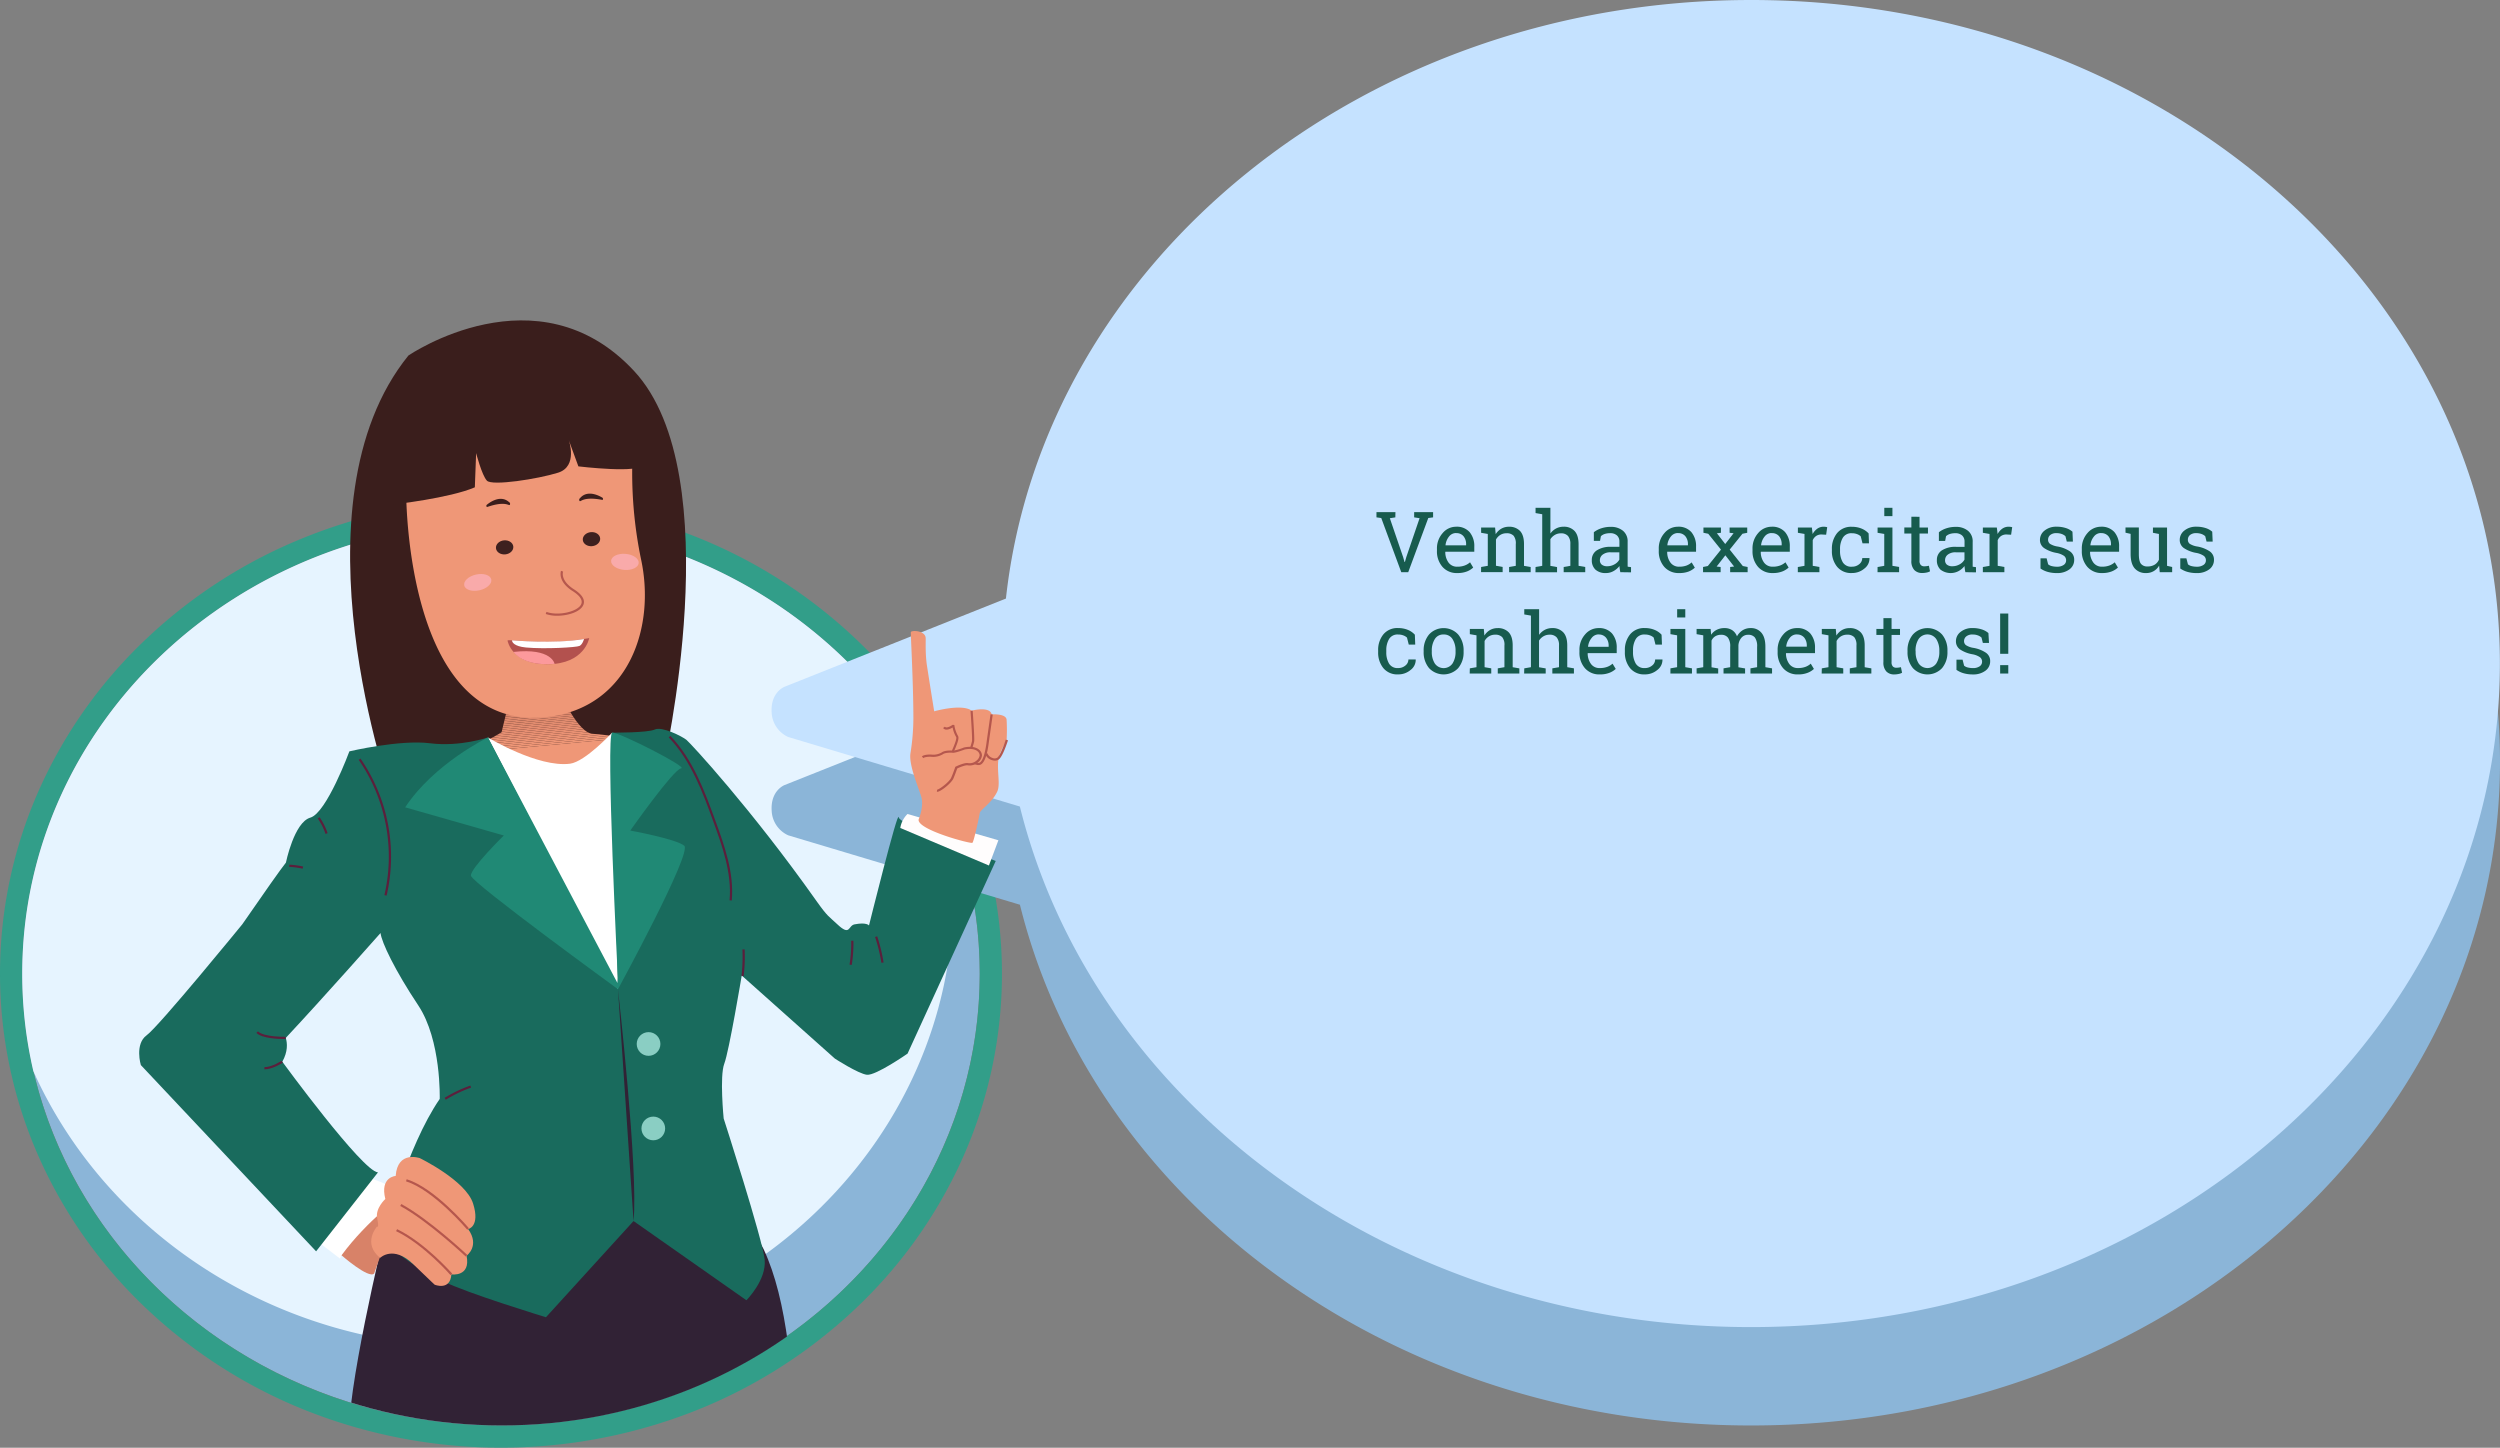 <svg xmlns="http://www.w3.org/2000/svg" xmlns:xlink="http://www.w3.org/1999/xlink" viewBox="0 0 1124.64 651.26"><rect x="0" y="0" width="1124.64" height="651.26" fill="#808080" stroke="none"/><defs><style>.cls-1{fill:none;}.cls-2{fill:#e6f4ff;}.cls-3{clip-path:url(#clip-path);}.cls-4{fill:#312235;}.cls-5{fill:#ce7061;}.cls-6{fill:#8bb5d8;}.cls-7{fill:#329e89;}.cls-8{clip-path:url(#clip-path-2);}.cls-9{fill:#c5e2ff;}.cls-10{clip-path:url(#clip-path-3);}.cls-11{fill:#fff;}.cls-12{fill:#3a1e1c;}.cls-13{clip-path:url(#clip-path-4);}.cls-14{fill:#d88268;}.cls-15{fill:#d98369;}.cls-16{fill:#da8469;}.cls-17{fill:#db856a;}.cls-18{fill:#dc866b;}.cls-19{fill:#dd876b;}.cls-20{fill:#de886c;}.cls-21{fill:#df896d;}.cls-22{fill:#e08a6d;}.cls-23{fill:#e18b6e;}.cls-24{fill:#e28c6f;}.cls-25{fill:#e48d70;}.cls-26{fill:#e58d70;}.cls-27{fill:#e68e71;}.cls-28{fill:#e78f72;}.cls-29{fill:#e89072;}.cls-30{fill:#e99173;}.cls-31{fill:#ea9274;}.cls-32{fill:#eb9374;}.cls-33{fill:#ec9475;}.cls-34{fill:#ed9576;}.cls-35{fill:#ee9676;}.cls-36{fill:#ef9777;}.cls-37{fill:#3d201f;}.cls-38{fill:#b5574d;}.cls-39{fill:#b3514e;}.cls-40{fill:#fc999c;}.cls-41{fill:#f9aaaa;}.cls-42{fill:#196b5d;}.cls-43{fill:#208975;}.cls-44{fill:#8acec3;}.cls-45{fill:#5b1f3c;}.cls-46{fill:#fffdfd;}.cls-47{fill:#175b4e;}</style><clipPath id="clip-path"><path class="cls-1" d="M541-384.19c-10.3-18-97.34-31.5-97.34-31.5S301.34-604.45,232.33-598s-80.25,56.59-80.25,56.59l-32.63,66.55C54.18-440,10.14-373.83,10.14-298c0,112.25,96.42,203.24,215.37,203.24,117.57,0,213.12-88.9,215.32-199.34C473.18-316.39,549-370.32,541-384.19Z"/></clipPath><clipPath id="clip-path-2"><path class="cls-2" d="M428.87,402.79a192.51,192.51,0,0,0-5.05-43.86c-32.69-73-109.23-124.15-198.45-124.15C106.43,234.78,10,325.78,10,438a193.16,193.16,0,0,0,5,43.87C47.74,554.84,124.28,606,213.5,606,332.44,606,428.87,515,428.87,402.79Z"/></clipPath><clipPath id="clip-path-3"><path class="cls-1" d="M541.22,351.81c-8.62-15-92-32.76-90.33-32.5,3.75,5-153.08-187.41-218.34-181.34-69,6.43-80.25,56.59-80.25,56.59l-32.63,66.55C54.4,296,10.36,362.17,10.36,438c0,112.25,96.43,203.24,215.37,203.24,117.57,0,213.12-88.9,215.32-199.34C473.4,419.61,549.17,365.68,541.22,351.81Z"/></clipPath><clipPath id="clip-path-4"><path class="cls-1" d="M228,319.63l-2.36,9.78s-19.92,12.9-37.91,11.87c-5.34-.3,67.76,42.8,71.74,43s34.38-50.16,34.38-50.16-20.41-3.73-27.17-4-14.47-18.28-14.47-18.28Z"/></clipPath></defs><title>5-fala3</title><g id="Camada_5" data-name="Camada 5"><g class="cls-3"><path class="cls-4" d="M189.84,293.79s-6.77,14.38-4.3,22.7,17.23,13.73,17.23,13.73,37.07,22.44,68.87,18.45,21.38-11,21.38-11l-55.79-45.94Z"/><path class="cls-4" d="M297.85,290.25s-5.18,10.44-3.05,17.43,15.57,10.15,15.57,10.15l10.35.39,104,5.36s7.44-21.13-51.75-33.44S297.85,290.25,297.85,290.25Z"/><path class="cls-5" d="M202.09,32.44l2.37,26.31s-29.12,70.66-9.27,203l-6,40.43s24.06,11.27,41.42,15.9a72.39,72.39,0,0,0,32,1.2S223,275.75,217.3,269.6L267,29.2S238.47-28.3,202.09,32.44Z"/><path class="cls-5" d="M284.44,30.63s-25.76,70.54,15.46,204.69c0,0,5.91,55.23-2,54.93s81.06,6.76,86.9,7-44.4-20.8-48.8-31.06S329.66,65,335.62,47.71a234.2,234.2,0,0,0,8.72-34.22S289.35,19.91,284.44,30.63Z"/><path class="cls-4" d="M172.55-180.28s-17.61,72.57-15.63,92.45,4.68,52.17,34,145.94c0,0,78.25,32.39,150.2-.8,0,0,6.29-1.86,10.91-43.82S364.46-129.1,343.32-174,172.55-180.28,172.55-180.28Z"/></g><ellipse class="cls-6" cx="225.37" cy="438.02" rx="215.37" ry="203.24"/><path class="cls-7" d="M225.37,234.78c119,0,215.37,91,215.37,203.24S344.32,641.26,225.37,641.26,10,550.27,10,438s96.42-203.24,215.37-203.24m0-10a235.1,235.1,0,0,0-87.54,16.69A225.72,225.72,0,0,0,66.22,287,212.37,212.37,0,0,0,17.8,354.82a203.34,203.34,0,0,0,0,166.4A212.3,212.3,0,0,0,66.22,589a225.89,225.89,0,0,0,71.61,45.57,238.05,238.05,0,0,0,175.08,0A225.94,225.94,0,0,0,384.53,589a212.12,212.12,0,0,0,48.41-67.79,203.34,203.34,0,0,0,0-166.4A212.19,212.19,0,0,0,384.53,287a225.76,225.76,0,0,0-71.62-45.57,235.1,235.1,0,0,0-87.54-16.69Z"/><path class="cls-2" d="M428.87,402.79a192.51,192.51,0,0,0-5.05-43.86c-32.69-73-109.23-124.15-198.45-124.15C106.43,234.78,10,325.78,10,438a193.16,193.16,0,0,0,5,43.87C47.74,554.84,124.28,606,213.5,606,332.44,606,428.87,515,428.87,402.79Z"/><g class="cls-8"><circle class="cls-2" cx="306.79" cy="408.71" r="104.58"/><circle class="cls-2" cx="306.79" cy="408.71" r="100.64"/><circle class="cls-2" cx="306.79" cy="408.71" r="98.66"/><circle class="cls-2" cx="306.79" cy="408.71" r="96.69"/><circle class="cls-2" cx="306.79" cy="408.71" r="94.72"/><circle class="cls-2" cx="306.79" cy="408.71" r="92.74"/><circle class="cls-2" cx="306.79" cy="408.71" r="90.77"/><circle class="cls-2" cx="306.79" cy="408.71" r="88.8"/><circle class="cls-2" cx="306.79" cy="408.71" r="86.82"/><circle class="cls-2" cx="306.79" cy="408.71" r="84.85"/><circle class="cls-2" cx="306.79" cy="408.71" r="82.88"/><circle class="cls-2" cx="306.79" cy="408.71" r="80.9"/><circle class="cls-2" cx="306.79" cy="408.71" r="78.93"/><circle class="cls-2" cx="306.79" cy="408.71" r="76.96"/><circle class="cls-2" cx="306.79" cy="408.71" r="74.98"/><circle class="cls-2" cx="306.79" cy="408.71" r="73.01"/><circle class="cls-2" cx="306.79" cy="408.71" r="71.04"/><circle class="cls-2" cx="306.79" cy="408.71" r="69.06"/><circle class="cls-2" cx="306.79" cy="408.71" r="67.09"/><circle class="cls-2" cx="306.79" cy="408.71" r="65.12"/><circle class="cls-2" cx="306.79" cy="408.71" r="63.15"/><circle class="cls-2" cx="306.79" cy="408.71" r="61.17"/><circle class="cls-2" cx="306.79" cy="408.71" r="59.2"/><circle class="cls-2" cx="306.79" cy="408.71" r="57.23"/><circle class="cls-2" cx="306.79" cy="408.71" r="55.25"/><circle class="cls-2" cx="306.79" cy="408.71" r="53.28"/><circle class="cls-2" cx="306.79" cy="408.71" r="51.31"/><circle class="cls-2" cx="306.79" cy="408.71" r="49.33"/><circle class="cls-2" cx="306.79" cy="408.71" r="47.36"/><circle class="cls-2" cx="306.79" cy="408.71" r="45.39"/><circle class="cls-2" cx="306.79" cy="408.71" r="43.41"/><circle class="cls-2" cx="306.79" cy="408.71" r="41.44"/><circle class="cls-2" cx="306.79" cy="408.71" r="39.47"/><circle class="cls-2" cx="306.79" cy="408.71" r="37.49"/><circle class="cls-2" cx="306.79" cy="408.71" r="35.52"/><circle class="cls-2" cx="306.79" cy="408.71" r="33.55"/><circle class="cls-2" cx="306.79" cy="408.71" r="31.57"/><circle class="cls-2" cx="306.79" cy="408.71" r="29.6"/><circle class="cls-2" cx="306.79" cy="408.71" r="27.63"/><circle class="cls-2" cx="306.79" cy="408.71" r="25.65"/><circle class="cls-2" cx="306.79" cy="408.71" r="23.68"/><circle class="cls-2" cx="306.79" cy="408.71" r="21.71"/><circle class="cls-2" cx="306.79" cy="408.71" r="19.73"/><circle class="cls-2" cx="306.79" cy="408.71" r="17.76"/><circle class="cls-2" cx="306.79" cy="408.71" r="15.79"/><circle class="cls-2" cx="306.79" cy="408.71" r="13.81"/><circle class="cls-2" cx="306.79" cy="408.71" r="11.84"/><circle class="cls-2" cx="306.79" cy="408.71" r="9.87"/><circle class="cls-2" cx="306.79" cy="408.71" r="7.89"/><circle class="cls-2" cx="306.79" cy="408.71" r="5.92"/><circle class="cls-2" cx="306.79" cy="408.71" r="3.95"/><circle class="cls-2" cx="306.79" cy="408.71" r="1.97"/></g><path class="cls-6" d="M787.8,44.22c-174.89,0-318.64,118.13-335.23,269.27L353,353.14s-6.51,2.41-5.85,11.74a12.7,12.7,0,0,0,7.43,10.89L458.82,407C492,541,626.68,641.26,787.8,641.26c186,0,336.84-133.65,336.84-298.52S973.83,44.22,787.8,44.22Z"/><path class="cls-9" d="M787.75,0C612.85,0,469.11,118.13,452.52,269.27L353,308.92s-6.51,2.41-5.86,11.74a12.7,12.7,0,0,0,7.44,10.88l104.21,31.28C492,496.78,626.63,597,787.75,597c186,0,336.84-133.65,336.84-298.52S973.78,0,787.75,0Z"/><g class="cls-10"><path class="cls-11" d="M153.64,564.7s24.48-21.86,24.48-27-14.34-8.35-14.34-8.35l-20.42,29.5,9.58,7.33Z"/><path class="cls-12" d="M176.3,358.82S129.4,227,183.74,159.92c0,0,58.11-39.81,101.53,7s13,178.54,13,178.54Z"/><g class="cls-13"><polygon class="cls-14" points="293.83 311.8 293.86 312.12 182.43 322.49 182.43 311.8 293.83 311.8"/><polygon class="cls-14" points="293.86 312.12 293.89 312.49 293.89 312.93 182.43 323.3 182.43 322.49 293.86 312.12"/><polygon class="cls-15" points="293.89 313.74 182.43 324.11 182.43 323.3 293.89 312.93 293.89 313.74"/><polygon class="cls-16" points="293.89 314.55 182.43 324.93 182.43 324.11 293.89 313.74 293.89 314.55"/><polygon class="cls-17" points="293.89 315.37 182.43 325.74 182.43 324.93 293.89 314.55 293.89 315.37"/><polygon class="cls-18" points="293.89 316.18 182.43 326.55 182.43 325.74 293.89 315.37 293.89 316.18"/><polygon class="cls-19" points="293.89 316.99 182.43 327.37 182.43 326.55 293.89 316.18 293.89 316.99"/><polygon class="cls-20" points="293.89 317.81 182.43 328.18 182.43 327.37 293.89 316.99 293.89 317.81"/><polygon class="cls-21" points="293.89 318.62 182.43 328.99 182.43 328.18 293.89 317.81 293.89 318.62"/><polygon class="cls-22" points="293.89 319.43 182.43 329.81 182.43 328.99 293.89 318.62 293.89 319.43"/><polygon class="cls-23" points="293.89 320.24 182.43 330.62 182.43 329.81 293.89 319.43 293.89 320.24"/><polygon class="cls-24" points="293.89 321.06 182.43 331.43 182.43 330.62 293.89 320.24 293.89 321.06"/><polygon class="cls-25" points="293.89 321.87 182.43 332.24 182.43 331.43 293.89 321.06 293.89 321.87"/><polygon class="cls-26" points="293.89 322.68 182.43 333.06 182.43 332.24 293.89 321.87 293.89 322.68"/><polygon class="cls-27" points="293.89 323.5 182.43 333.87 182.43 333.06 293.89 322.68 293.89 323.5"/><polygon class="cls-28" points="293.89 324.31 182.43 334.68 182.43 333.87 293.89 323.5 293.89 324.31"/><polygon class="cls-29" points="293.89 325.12 182.43 335.5 182.43 334.68 293.89 324.31 293.89 325.12"/><polygon class="cls-30" points="293.89 325.94 182.43 336.31 182.43 335.5 293.89 325.12 293.89 325.94"/><polygon class="cls-31" points="293.89 326.75 182.43 337.12 182.43 336.31 293.89 325.94 293.89 326.75"/><polygon class="cls-32" points="293.89 327.56 182.43 337.94 182.43 337.12 293.89 326.75 293.89 327.56"/><polygon class="cls-33" points="293.89 328.38 182.43 338.75 182.43 337.94 293.89 327.56 293.89 328.38"/><polygon class="cls-34" points="293.89 329.19 182.43 339.56 182.43 338.75 293.89 328.38 293.89 329.19"/><polygon class="cls-35" points="293.89 330 182.43 340.38 182.43 339.56 293.89 329.19 293.89 330"/><polygon class="cls-36" points="293.89 330.82 182.43 341.19 182.43 340.38 293.89 330 293.89 330.82"/><polygon class="cls-36" points="184.46 384.38 182.43 362.56 182.43 341.19 293.89 330.82 293.89 384.38 184.46 384.38"/></g><path class="cls-36" d="M182.71,220.71s-.88,110.78,64.76,101.68C283,317.47,295,282,288.35,251.47a191.55,191.55,0,0,1-3.79-46.76s-4.08-29.37-38.7-20.31-49.64,5.72-49.64,5.72S180.65,193.3,182.71,220.71Z"/><path class="cls-12" d="M177.18,226.89s25.09-2.78,36.43-7.67l.58-15.39s2.55,9.93,4.85,12.4,22.88-.73,32-3.58,4.81-14.7,4.81-14.7l4.34,11.85s28.57,3.45,28.73-.93-3.86-24.71-12.21-28.74-73.88-4.44-83.08,4.1S177.64,214.69,177.18,226.89Z"/><ellipse class="cls-37" cx="266.06" cy="242.56" rx="3.92" ry="3.17" transform="translate(-22.23 26.9) rotate(-5.56)"/><ellipse class="cls-37" cx="226.99" cy="246.26" rx="3.92" ry="3.17" transform="translate(-22.77 23.13) rotate(-5.56)"/><path class="cls-38" d="M250.66,277a15.34,15.34,0,0,1-5.17-.8l.35-.94c5.16,1.91,13.88,0,15.56-3.34,1.13-2.27-1.43-4.53-3.78-6-6.89-4.38-5.32-8.94-5.25-9.13l.94.34c-.05.16-1.33,4,4.84,7.94,4.89,3.11,5,5.69,4.15,7.32C260.83,275.31,255.48,277,250.66,277Z"/><path class="cls-39" d="M265.06,287.05c-18.37,3.57-37.46.15-36.73,1.15,0,0,1.77,10.68,18,10.61C263.08,298.73,265.06,287.05,265.06,287.05Z"/><path class="cls-11" d="M219.49,331.75s22.52,13.66,36.94,11.81c6.84-.88,18.95-14,18.95-14l13,129.73-49.8,2.24Z"/><path class="cls-4" d="M172.77,555.72s-17.61,72.57-15.62,92.45,4.67,52.17,34,145.94c0,0,78.26,32.39,150.2-.8,0,0,6.29-1.86,10.91-43.82S364.68,606.9,343.54,562,172.77,555.72,172.77,555.72Z"/><path class="cls-12" d="M271.16,224s-6.44-4.41-10.23.1a.89.89,0,0,0-.21,1.24c.5.72,1.31-2.15,10.2-.47C270.92,224.88,271.48,225,271.16,224Z"/><path class="cls-12" d="M218.84,227.22s5.76-5.29,10.14-1.36a.89.89,0,0,1,.39,1.2c-.4.78-1.61-1.94-10.16,1C219.21,228,218.66,228.24,218.84,227.22Z"/><path class="cls-11" d="M262.73,287.47s-.64,2.4-2,3.09-15.62,1.5-24.11.72c-5.38-.5-6.4-2.5-6.25-3.23C230.39,288.05,249.2,289.75,262.73,287.47Z"/><path class="cls-40" d="M249.49,298.64s-1.22-7.27-18.49-5.37C231,293.27,235.13,299.91,249.49,298.64Z"/><ellipse class="cls-41" cx="281.12" cy="252.77" rx="3.62" ry="6.23" transform="translate(5.89 511.94) rotate(-85.24)"/><ellipse class="cls-41" cx="214.9" cy="262.02" rx="6.23" ry="3.62" transform="translate(-52.55 53.92) rotate(-12.76)"/><path class="cls-42" d="M333.67,438.84l41.91,37.38s10.59,6.85,14.41,7.27c4,.44,18.28-9.52,18.28-9.52l39.67-86.66s-43.31-16.06-43.67-19.67-13.35,48.69-13.35,48.69-1-1.57-6.5-.5c-3,.58-1.8,5.6-7.87-.14-3.74-3.54-4.14-3.13-9.36-10.51-29.22-41.33-56.53-70.83-58.39-72.35s-11-6.17-14.23-4.65-19.19,1.41-19.19,1.41L278,445,219.49,331.75s-12.56,4.33-26.08,2.61S157.17,338,157.17,338s-10.23,27.71-17.55,29.81-11,20.25-11,20.25c-2.17,2.65-10.18,14.08-19.61,27.72h0s-37.48,45.93-43,49.91-2.65,13.44-2.65,13.44l78.84,83.79,27.83-35.51C163,526.89,127,477.62,127,477.62c2.53-4.53,2.3-8.26,1.56-10.72,17.3-18.49,42.63-47.18,42.63-47.18.41,4.06,6.47,16.8,16.94,32.51s9.68,42.14,9.68,42.14c-14.94,21.68-25,61.35-25,61.35s1,7.92,26.28,20.54c11,5.51,46.51,16.31,46.51,16.31L285,549.29l50.78,35.64s9.12-9.13,8.21-18.27-18.44-63.5-18.44-63.5-1.89-19,.28-24.66S333.67,438.84,333.67,438.84Z"/><path class="cls-14" d="M153.64,564.7s12.2,10.7,14.67,8.23l12.44-35.19S165.17,549,153.64,564.7Z"/><path class="cls-36" d="M171,565.87s5.9-5.86,14.86,2.8,9.68,9.26,9.68,9.26,7,2.88,7.52-4.63c0,0,8.8,1.29,6.83-8.39,0,0,6.13-4.42.71-12,0,0,5.5-1.06,2.23-11.47s-24-20.46-24-20.46S178.84,517.45,178,529c0,0-7.16.38-4.66,10.38,0,0-4.65,4.2-3.65,8.77s-.11,3.66-.11,3.66S162.9,559.29,171,565.87Z"/><path class="cls-38" d="M202.67,573.63c-.11-.14-11.87-13.67-24.48-19.79l.44-.9c12.79,6.21,24.68,19.9,24.8,20Z"/><path class="cls-38" d="M209.53,565.27c-.17-.16-17.14-16.1-29.48-22.75l.48-.88c12.45,6.72,29.52,22.74,29.69,22.9Z"/><path class="cls-38" d="M210.2,553.19c-.15-.18-15.21-17.9-27.55-21.76l.3-.95c12.61,3.94,27.39,21.33,28,22.07Z"/><path class="cls-43" d="M219.49,331.75s-24.15,11.65-37.22,31.43l44.37,12.67s-15.11,14.86-14.79,18.07S278,445,278,445s33.54-61.51,29.81-64.56-24.28-6.81-24.28-6.81S303,346,306.41,345.64s-28-16.36-31-16.05,2.52,110.28,2.52,110.28l-.15,2.38Z"/><path class="cls-4" d="M278,445s9.26,81.81,7,104.33"/><circle class="cls-44" cx="291.76" cy="469.64" r="5.33"/><circle class="cls-44" cx="293.89" cy="507.64" r="5.33"/><path class="cls-45" d="M173.92,402.9l-1-.23a76.65,76.65,0,0,0-11.56-60.85l.82-.57A77.63,77.63,0,0,1,173.92,402.9Z"/><path class="cls-45" d="M329.2,405.1l-1-.09c1.1-12.3-3.36-24.58-7.3-35.41-4.66-12.82-9.95-27.35-20.07-37.88l.72-.69c10.27,10.68,15.59,25.32,20.29,38.23C325.81,380.19,330.32,392.58,329.2,405.1Z"/><path class="cls-45" d="M146.43,375.14a27.4,27.4,0,0,0-3.49-6.94l.82-.57a28.39,28.39,0,0,1,3.62,7.19Z"/><path class="cls-45" d="M136.15,390.8a33.69,33.69,0,0,0-6.08-.83l.05-1a36.56,36.56,0,0,1,6.25.85Z"/><path class="cls-45" d="M334.55,439.12l-1-.11a73.17,73.17,0,0,0,.43-11.93l1,0A73.89,73.89,0,0,1,334.55,439.12Z"/><path class="cls-45" d="M396.5,433.11a74.37,74.37,0,0,0-2.84-11.6l.95-.31A74,74,0,0,1,397.48,433Z"/><path class="cls-45" d="M383.16,434.09l-1-.15a58.15,58.15,0,0,0,.75-10.74l1,0A59.25,59.25,0,0,1,383.16,434.09Z"/><path class="cls-45" d="M200.53,494.73l-.53-.85a60,60,0,0,1,11.6-5.54l.33.94A59.09,59.09,0,0,0,200.53,494.73Z"/><path class="cls-45" d="M127.88,467.41c-2.32,0-10-.2-12.54-2.75l.71-.71c2.65,2.66,12.36,2.45,12.46,2.45l0,1Z"/><path class="cls-45" d="M118.94,481.06v-1c3.43,0,7.7-2.83,7.74-2.86l.56.83C127.05,478.16,122.68,481.06,118.94,481.06Z"/><path class="cls-46" d="M405,372.47a11.23,11.23,0,0,1,3.26-6.3L449.13,378l-4.26,11.35Z"/><path class="cls-36" d="M413.24,368.67s2.55-5.88,1.16-10.37-5.57-14.17-4.84-19.36a101.16,101.16,0,0,0,1.33-15.6c0-16-1.25-38.25-1.16-38.92.14-1,6.37-.85,6.68,2.46.12,1.26-.27,7.05.61,12.71,1.43,9.25,3.23,20.4,3.23,20.4s12.35-3.55,16.86-.31c0,0,8.21-2.12,9,1.69,0,0,6.59-.47,6.72,2.47a76.37,76.37,0,0,1,0,9c-.08.53-3.31,5.76-3.68,8.66-.74,5.81,1,11.35-.56,14.66-2.35,5-7.64,8.17-7.83,9.53s-2.62,12.93-3.33,13.46S412.59,373.28,413.24,368.67Z"/><path class="cls-38" d="M431.15,344.62l-.38,0c-1.67-.14-3.4-1.31-3.24-4.18a17.18,17.18,0,0,1,1.35-4.27c.65-1.63,1.64-4.1,1.24-4.64a13.19,13.19,0,0,1-1.58-4.26c-1.17.7-3.23,1.63-4.27.23l.79-.6c.63.84,2.5-.14,3.51-.85l.69.08.08.1,0,.14a14.22,14.22,0,0,0,1.55,4.56c.74,1-.12,3.13-1.11,5.62a16.75,16.75,0,0,0-1.28,4c-.15,2.63,1.58,3.06,2.32,3.13a3.88,3.88,0,0,0,4.13-3.17,18.17,18.17,0,0,1,.85-2.57,32.9,32.9,0,0,0,1.46-4.53c.18-1.31-.43-10.28-.68-13.62l1-.07c0,.49.9,12.15.67,13.83a32.68,32.68,0,0,1-1.51,4.73c-.36,1-.77,2.09-.8,2.34A4.81,4.81,0,0,1,431.15,344.62Z"/><path class="cls-38" d="M440.27,344.18l-.3,0a6.62,6.62,0,0,1-5-3.46l.91-.42a5.59,5.59,0,0,0,4.18,2.89,1.16,1.16,0,0,0,.88-.26c1.28-1,2.27-4.19,2.94-9.54l.06-.43,1.65-11.64,1,.14-1.7,12.05c-.27,2.1-1.06,8.48-3.33,10.21A2.17,2.17,0,0,1,440.27,344.18Z"/><path class="cls-38" d="M447.53,342.16a4.36,4.36,0,0,1-1.46-.27,4.46,4.46,0,0,1-2.89-2.82l1-.23a3.56,3.56,0,0,0,2.26,2.11,2.37,2.37,0,0,0,2.25-.13c1.29-1,3.15-6.17,3.76-8.1l1,.31c-.24.74-2.34,7.26-4.11,8.59A2.86,2.86,0,0,1,447.53,342.16Z"/><path class="cls-36" d="M421.52,355.71c1.12.16,5.94-3.58,6.86-5.66s1.8-4.73,1.8-4.73,3.7-1.81,5.2-1.54c3.17.58,5.87-2.24,5.84-4,0-2-2.6-4.12-7.44-3,0,0-4.18,1.57-5.11,1.44s-3.64-.13-4.77.72a8.14,8.14,0,0,1-4.51,1.13c-.93-.13-3.36-.13-4.39.64"/><path class="cls-38" d="M421.57,356.21h-.12l.14-1h0c.86,0,5.41-3.34,6.31-5.37s1.78-4.66,1.78-4.69l.07-.2.19-.09c.39-.19,3.9-1.87,5.51-1.58a4.65,4.65,0,0,0,3.84-1.13,3.58,3.58,0,0,0,1.41-2.38,2.47,2.47,0,0,0-1-1.85c-1.26-1-3.38-1.26-5.8-.72-.65.25-4.28,1.58-5.29,1.45s-3.49-.07-4.4.62a8.58,8.58,0,0,1-4.88,1.22c-1-.14-3.19-.07-4,.55l-.6-.8c1.18-.89,3.76-.88,4.76-.74a7.75,7.75,0,0,0,4.14-1c1.31-1,4.23-.94,5.14-.81a22.41,22.41,0,0,0,4.86-1.42c3.8-.85,5.83.2,6.71.89a3.48,3.48,0,0,1,1.41,2.62,4.48,4.48,0,0,1-1.76,3.17,5.72,5.72,0,0,1-4.67,1.34c-.93-.17-3.3.74-4.7,1.41-.23.66-1,2.83-1.75,4.58C427.9,352.35,423.16,356.21,421.57,356.21Z"/></g><path class="cls-47" d="M627.7,232.74l-2.47.39,6,17.55.61,2.14H632l.61-2.14,6-17.57-2.44-.37v-2.36h8.52v2.36l-2.17.3L633.5,257.4h-3.13l-9-24.36-2.16-.3v-2.36h8.54Z"/><path class="cls-47" d="M655.57,257.79A8.46,8.46,0,0,1,648.9,255a10.54,10.54,0,0,1-2.48-7.25v-.82A10.3,10.3,0,0,1,649,239.8a7.85,7.85,0,0,1,6-2.85,7.61,7.61,0,0,1,6.13,2.45,9.73,9.73,0,0,1,2.09,6.53v2.28h-13l-.05.1a8,8,0,0,0,1.46,4.76,4.68,4.68,0,0,0,4,1.86,9.23,9.23,0,0,0,3.25-.53,7.48,7.48,0,0,0,2.43-1.45l1.42,2.37a8.78,8.78,0,0,1-2.84,1.76A11.58,11.58,0,0,1,655.57,257.79Zm-.56-18a4,4,0,0,0-3.14,1.55,7.39,7.39,0,0,0-1.59,3.88l0,.1h9.26v-.48a5.57,5.57,0,0,0-1.16-3.6A4.07,4.07,0,0,0,655,239.83Z"/><path class="cls-47" d="M666.29,255.06l3-.52V240.2l-3-.52v-2.36h6.29l.26,3a7.37,7.37,0,0,1,2.52-2.48,6.74,6.74,0,0,1,3.44-.88,6.6,6.6,0,0,1,5,1.9c1.18,1.27,1.78,3.23,1.78,5.88v9.81l3,.52v2.34h-9.7v-2.34l3-.52V244.8A5.45,5.45,0,0,0,680.9,241a4.2,4.2,0,0,0-3.2-1.11,5.12,5.12,0,0,0-2.79.76,5.55,5.55,0,0,0-1.94,2.08v11.78l3,.52v2.34h-9.71Z"/><path class="cls-47" d="M690.78,255.06l3-.52V231.33l-3-.52v-2.36h6.68V240a7.36,7.36,0,0,1,2.54-2.25,7.07,7.07,0,0,1,3.34-.8,6.48,6.48,0,0,1,5,1.93q1.78,1.94,1.79,5.94v9.72l3,.52v2.34h-9.7v-2.34l3-.52v-9.76a5.38,5.38,0,0,0-1.06-3.67,4.1,4.1,0,0,0-3.19-1.19,5.3,5.3,0,0,0-2.73.72,6,6,0,0,0-2,1.93v12l3,.52v2.34h-9.71Z"/><path class="cls-47" d="M728.91,257.4c-.11-.54-.19-1-.26-1.47s-.1-.86-.13-1.3a8.66,8.66,0,0,1-2.64,2.26,6.77,6.77,0,0,1-3.39.9,6.69,6.69,0,0,1-4.76-1.53,5.63,5.63,0,0,1-1.64-4.32,5,5,0,0,1,2.31-4.4,11.2,11.2,0,0,1,6.34-1.55h3.76v-2.34a3.62,3.62,0,0,0-1.11-2.79,4.36,4.36,0,0,0-3.1-1,7.76,7.76,0,0,0-2.42.35,4.66,4.66,0,0,0-1.7,1l-.39,2.11H717v-3.9a11,11,0,0,1,3.33-1.75,13.12,13.12,0,0,1,4.23-.66,8.39,8.39,0,0,1,5.53,1.75,6.09,6.09,0,0,1,2.11,5v9.66c0,.26,0,.52,0,.77s0,.49.05.74l1.48.2v2.34ZM723,254.73a6.51,6.51,0,0,0,3.32-.87,5.44,5.44,0,0,0,2.15-2.1v-3.3h-3.89a5.5,5.5,0,0,0-3.55,1,3.09,3.09,0,0,0-1.31,2.52,2.49,2.49,0,0,0,.81,2A3.71,3.71,0,0,0,723,254.73Z"/><path class="cls-47" d="M755.35,257.79a8.49,8.49,0,0,1-6.67-2.79,10.54,10.54,0,0,1-2.47-7.25v-.82a10.3,10.3,0,0,1,2.55-7.13,7.85,7.85,0,0,1,6-2.85,7.62,7.62,0,0,1,6.13,2.45,9.73,9.73,0,0,1,2.09,6.53v2.28H750l0,.1a7.9,7.9,0,0,0,1.46,4.76,4.68,4.68,0,0,0,4,1.86,9.25,9.25,0,0,0,3.26-.53A7.43,7.43,0,0,0,761,253l1.43,2.37a8.94,8.94,0,0,1-2.85,1.76A11.51,11.51,0,0,1,755.35,257.79Zm-.55-18a4,4,0,0,0-3.14,1.55,7.31,7.31,0,0,0-1.59,3.88l0,.1h9.26v-.48a5.57,5.57,0,0,0-1.15-3.6A4.08,4.08,0,0,0,754.8,239.83Z"/><path class="cls-47" d="M766.12,255.06l2.15-.43,5.92-7.38-5.74-7.14-2.15-.43v-2.36h7.87v2.36l-1.82.22,3.75,4.83,3.76-4.85-1.79-.2v-2.36H786v2.36l-2.15.43-5.74,7.14,5.9,7.38,2.17.43v2.34h-7.86v-2.34l1.78-.2-3.94-5.05-3.93,5.05,1.8.2v2.34h-7.9Z"/><path class="cls-47" d="M797.53,257.79a8.46,8.46,0,0,1-6.67-2.79,10.54,10.54,0,0,1-2.48-7.25v-.82a10.3,10.3,0,0,1,2.55-7.13,7.86,7.86,0,0,1,6-2.85,7.61,7.61,0,0,1,6.13,2.45,9.68,9.68,0,0,1,2.09,6.53v2.28h-13l-.06.1a8,8,0,0,0,1.47,4.76,4.66,4.66,0,0,0,3.95,1.86,9.32,9.32,0,0,0,3.26-.53,7.43,7.43,0,0,0,2.42-1.45l1.43,2.37a8.94,8.94,0,0,1-2.85,1.76A11.51,11.51,0,0,1,797.53,257.79Zm-.56-18a3.93,3.93,0,0,0-3.13,1.55,7.32,7.32,0,0,0-1.6,3.88l0,.1h9.26v-.48a5.62,5.62,0,0,0-1.15-3.6A4.1,4.1,0,0,0,797,239.83Z"/><path class="cls-47" d="M808.79,239.68v-2.36h6.29l.35,2.92a7.06,7.06,0,0,1,2.11-2.42,4.89,4.89,0,0,1,2.87-.87,5.39,5.39,0,0,1,.88.07,4.31,4.31,0,0,1,.69.14l-.48,3.39-2.08-.11a4.21,4.21,0,0,0-2.43.68,4.39,4.39,0,0,0-1.52,1.9v11.52l3,.52v2.34h-9.71v-2.34l3-.52V240.2Z"/><path class="cls-47" d="M833.17,254.93a4.92,4.92,0,0,0,3.2-1.12,3.44,3.44,0,0,0,1.38-2.76H841l0,.12a5.65,5.65,0,0,1-2.31,4.61,8.46,8.46,0,0,1-5.6,2,8.09,8.09,0,0,1-6.69-2.86,11,11,0,0,1-2.31-7.18V247a11,11,0,0,1,2.32-7.15,8.1,8.1,0,0,1,6.68-2.87,11.21,11.21,0,0,1,4.33.8,8.81,8.81,0,0,1,3.19,2.19l.16,4.45h-2.91l-.8-3.15a4.82,4.82,0,0,0-1.67-1,6.38,6.38,0,0,0-2.3-.39,4.41,4.41,0,0,0-4.11,2.07,9.77,9.77,0,0,0-1.23,5.07v.78a9.94,9.94,0,0,0,1.22,5.13A4.41,4.41,0,0,0,833.17,254.93Z"/><path class="cls-47" d="M844.64,255.06l3-.52V240.2l-3-.52v-2.36h6.68v17.22l3,.52v2.34h-9.7Zm6.68-22.88h-3.66v-3.73h3.66Z"/><path class="cls-47" d="M863.51,232.48v4.84h3.8V240h-3.8v12.19a2.74,2.74,0,0,0,.58,2,2.13,2.13,0,0,0,1.55.57,9,9,0,0,0,1.09-.08c.4-.06.74-.11,1-.18l.5,2.51a4.94,4.94,0,0,1-1.52.55,9.78,9.78,0,0,1-2,.21,4.73,4.73,0,0,1-3.55-1.35,5.82,5.82,0,0,1-1.32-4.22V240h-3.17v-2.71h3.17v-4.84Z"/><path class="cls-47" d="M884.14,257.4c-.11-.54-.2-1-.26-1.47s-.1-.86-.13-1.3a8.66,8.66,0,0,1-2.64,2.26,7.58,7.58,0,0,1-8.16-.63,5.62,5.62,0,0,1-1.63-4.32,5,5,0,0,1,2.31-4.4A11.2,11.2,0,0,1,880,246h3.76v-2.34a3.62,3.62,0,0,0-1.11-2.79,4.38,4.38,0,0,0-3.1-1,7.76,7.76,0,0,0-2.42.35,4.66,4.66,0,0,0-1.7,1l-.39,2.11h-2.82v-3.9a11,11,0,0,1,3.32-1.75,13.13,13.13,0,0,1,4.24-.66,8.36,8.36,0,0,1,5.52,1.75,6.09,6.09,0,0,1,2.12,5v9.66c0,.26,0,.52,0,.77s0,.49,0,.74l1.49.2v2.34Zm-5.88-2.67a6.51,6.51,0,0,0,3.32-.87,5.44,5.44,0,0,0,2.15-2.1v-3.3h-3.89a5.55,5.55,0,0,0-3.56,1A3.11,3.11,0,0,0,875,252a2.49,2.49,0,0,0,.81,2A3.71,3.71,0,0,0,878.26,254.73Z"/><path class="cls-47" d="M892,239.68v-2.36h6.29l.35,2.92a7.16,7.16,0,0,1,2.11-2.42,4.92,4.92,0,0,1,2.87-.87,5.39,5.39,0,0,1,.88.07,4.74,4.74,0,0,1,.7.14l-.49,3.39-2.08-.11a4.21,4.21,0,0,0-2.43.68,4.39,4.39,0,0,0-1.52,1.9v11.52l3,.52v2.34H892v-2.34l3-.52V240.2Z"/><path class="cls-47" d="M932.5,243.63h-2.75l-.59-2.41a5,5,0,0,0-1.68-1,6.6,6.6,0,0,0-2.3-.38,4.21,4.21,0,0,0-2.89.85,2.69,2.69,0,0,0-.95,2.06,2.31,2.31,0,0,0,.84,1.88,8.85,8.85,0,0,0,3.4,1.22,14.4,14.4,0,0,1,5.65,2.22,4.45,4.45,0,0,1,1.86,3.75,5.19,5.19,0,0,1-2.16,4.33,9.07,9.07,0,0,1-5.65,1.65,14.77,14.77,0,0,1-4.1-.53,10.7,10.7,0,0,1-3.25-1.53l0-4.58h2.75l.68,2.69a3.85,3.85,0,0,0,1.72.83,9.11,9.11,0,0,0,2.22.26,5.14,5.14,0,0,0,3.05-.79,2.4,2.4,0,0,0,1.1-2.07,2.48,2.48,0,0,0-.91-2,8.82,8.82,0,0,0-3.48-1.36,14.43,14.43,0,0,1-5.51-2.17,4.36,4.36,0,0,1-1.86-3.71,5.24,5.24,0,0,1,2.09-4.17,8.23,8.23,0,0,1,5.42-1.73,13.11,13.11,0,0,1,4.11.6,8.43,8.43,0,0,1,3,1.65Z"/><path class="cls-47" d="M945.67,257.79A8.46,8.46,0,0,1,939,255a10.54,10.54,0,0,1-2.48-7.25v-.82a10.3,10.3,0,0,1,2.55-7.13,7.86,7.86,0,0,1,6-2.85,7.64,7.64,0,0,1,6.14,2.45,9.73,9.73,0,0,1,2.08,6.53v2.28h-13l-.06.1a8,8,0,0,0,1.47,4.76,4.66,4.66,0,0,0,3.95,1.86,9.28,9.28,0,0,0,3.26-.53,7.43,7.43,0,0,0,2.42-1.45l1.43,2.37a8.94,8.94,0,0,1-2.85,1.76A11.51,11.51,0,0,1,945.67,257.79Zm-.56-18a3.93,3.93,0,0,0-3.13,1.55,7.32,7.32,0,0,0-1.6,3.88l0,.1h9.26v-.48a5.62,5.62,0,0,0-1.15-3.6A4.1,4.1,0,0,0,945.11,239.83Z"/><path class="cls-47" d="M971.29,254.43a6.5,6.5,0,0,1-5.88,3.36,6.41,6.41,0,0,1-5.1-2.1c-1.22-1.4-1.84-3.57-1.84-6.53v-9l-2.3-.52v-2.36h6V249.2c0,2.14.31,3.61.94,4.41a3.51,3.51,0,0,0,2.95,1.21,6,6,0,0,0,3.22-.79,4.88,4.88,0,0,0,1.92-2.23V240.2l-2.69-.52v-2.36h6.35v17.22l2.3.52v2.34h-5.59Z"/><path class="cls-47" d="M995.38,243.63h-2.75l-.59-2.41a5,5,0,0,0-1.68-1,6.59,6.59,0,0,0-2.29-.38,4.22,4.22,0,0,0-2.9.85,2.68,2.68,0,0,0-.94,2.06,2.3,2.3,0,0,0,.83,1.88,8.85,8.85,0,0,0,3.4,1.22,14.53,14.53,0,0,1,5.66,2.22,4.46,4.46,0,0,1,1.85,3.75,5.19,5.19,0,0,1-2.16,4.33,9.05,9.05,0,0,1-5.65,1.65,14.77,14.77,0,0,1-4.1-.53,10.82,10.82,0,0,1-3.25-1.53l0-4.58h2.75l.69,2.69a3.81,3.81,0,0,0,1.71.83,9.23,9.23,0,0,0,2.22.26,5.12,5.12,0,0,0,3.05-.79,2.41,2.41,0,0,0,1.11-2.07,2.49,2.49,0,0,0-.92-2,8.75,8.75,0,0,0-3.48-1.36,14.43,14.43,0,0,1-5.51-2.17,4.36,4.36,0,0,1-1.86-3.71,5.24,5.24,0,0,1,2.09-4.17,8.24,8.24,0,0,1,5.43-1.73,13.09,13.09,0,0,1,4.1.6,8.34,8.34,0,0,1,3,1.65Z"/><path class="cls-47" d="M629,300.53a4.92,4.92,0,0,0,3.2-1.12,3.44,3.44,0,0,0,1.38-2.76h3.29l0,.11a5.63,5.63,0,0,1-2.31,4.62,8.44,8.44,0,0,1-5.59,2,8.09,8.09,0,0,1-6.69-2.86,11,11,0,0,1-2.31-7.18v-.78a11,11,0,0,1,2.32-7.15,8.1,8.1,0,0,1,6.68-2.87,11.21,11.21,0,0,1,4.33.8,8.69,8.69,0,0,1,3.18,2.19l.17,4.45h-2.91l-.8-3.15a4.82,4.82,0,0,0-1.67-1,6.41,6.41,0,0,0-2.3-.39,4.4,4.4,0,0,0-4.11,2.07,9.77,9.77,0,0,0-1.23,5.07v.78a9.84,9.84,0,0,0,1.22,5.13A4.41,4.41,0,0,0,629,300.53Z"/><path class="cls-47" d="M640.44,292.78a11,11,0,0,1,2.42-7.34,8.9,8.9,0,0,1,13.12,0,11,11,0,0,1,2.43,7.35v.4a11,11,0,0,1-2.42,7.35,9,9,0,0,1-13.13,0,11,11,0,0,1-2.42-7.34Zm3.66.4a9.56,9.56,0,0,0,1.34,5.27,4.85,4.85,0,0,0,8,0,9.48,9.48,0,0,0,1.35-5.27v-.4a9.54,9.54,0,0,0-1.35-5.26,4.47,4.47,0,0,0-4-2.09,4.41,4.41,0,0,0-4,2.09,9.62,9.62,0,0,0-1.34,5.26Z"/><path class="cls-47" d="M661.21,300.66l3-.52V285.8l-3-.52v-2.36h6.29l.26,3a7.26,7.26,0,0,1,2.51-2.48,6.8,6.8,0,0,1,3.44-.88,6.58,6.58,0,0,1,5,1.9q1.78,1.91,1.78,5.88v9.81l3,.52V303h-9.71v-2.34l3-.52V290.4a5.45,5.45,0,0,0-1-3.77,4.21,4.21,0,0,0-3.2-1.11,5.12,5.12,0,0,0-2.79.76,5.55,5.55,0,0,0-1.94,2.08v11.78l3,.52V303h-9.7Z"/><path class="cls-47" d="M685.7,300.66l3-.52V276.93l-3-.52v-2.36h6.68v11.54a7.34,7.34,0,0,1,2.54-2.24,7,7,0,0,1,3.34-.8,6.51,6.51,0,0,1,5,1.93q1.79,1.93,1.78,5.94v9.72l3,.52V303h-9.71v-2.34l3-.52v-9.76a5.36,5.36,0,0,0-1.07-3.67,4.06,4.06,0,0,0-3.18-1.19,5.34,5.34,0,0,0-2.74.72,5.94,5.94,0,0,0-2,1.93v12l3,.52V303h-9.7Z"/><path class="cls-47" d="M719.71,303.39A8.48,8.48,0,0,1,713,300.6a10.54,10.54,0,0,1-2.48-7.25v-.82a10.3,10.3,0,0,1,2.55-7.13,7.88,7.88,0,0,1,6-2.85,7.63,7.63,0,0,1,6.14,2.45,9.73,9.73,0,0,1,2.08,6.53v2.28h-13l-.06.1a8,8,0,0,0,1.47,4.76,4.66,4.66,0,0,0,4,1.86A9.28,9.28,0,0,0,723,300a7.43,7.43,0,0,0,2.42-1.45l1.43,2.37a8.75,8.75,0,0,1-2.85,1.75A11.3,11.3,0,0,1,719.71,303.39Zm-.56-18A3.93,3.93,0,0,0,716,287a7.32,7.32,0,0,0-1.6,3.88l0,.1h9.26v-.49a5.56,5.56,0,0,0-1.15-3.59A4.1,4.1,0,0,0,719.15,285.43Z"/><path class="cls-47" d="M740,300.53a4.92,4.92,0,0,0,3.2-1.12,3.44,3.44,0,0,0,1.38-2.76h3.29l0,.11a5.66,5.66,0,0,1-2.31,4.62,8.48,8.48,0,0,1-5.6,2,8.09,8.09,0,0,1-6.69-2.86,11,11,0,0,1-2.31-7.18v-.78a11,11,0,0,1,2.32-7.15,8.1,8.1,0,0,1,6.68-2.87,11.21,11.21,0,0,1,4.33.8,8.69,8.69,0,0,1,3.18,2.19l.17,4.45h-2.91l-.8-3.15a4.82,4.82,0,0,0-1.67-1,6.41,6.41,0,0,0-2.3-.39,4.4,4.4,0,0,0-4.11,2.07,9.77,9.77,0,0,0-1.23,5.07v.78a9.94,9.94,0,0,0,1.22,5.13A4.41,4.41,0,0,0,740,300.53Z"/><path class="cls-47" d="M751.46,300.66l3-.52V285.8l-3-.52v-2.36h6.68v17.22l3,.52V303h-9.7Zm6.68-22.88h-3.66v-3.73h3.66Z"/><path class="cls-47" d="M763.22,300.66l3-.52V285.8l-3-.52v-2.36h6.31l.24,2.62a6.55,6.55,0,0,1,2.49-2.21,7.61,7.61,0,0,1,3.52-.78,6.22,6.22,0,0,1,3.45.93,5.73,5.73,0,0,1,2.16,2.78,7.5,7.5,0,0,1,2.5-2.71,6.64,6.64,0,0,1,3.64-1,6,6,0,0,1,4.86,2.11q1.79,2.1,1.78,6.33v9.15l3,.52V303h-9.72v-2.34l3-.52V291a6.71,6.71,0,0,0-1-4.21,3.71,3.71,0,0,0-3-1.23,3.85,3.85,0,0,0-3.07,1.35,5.8,5.8,0,0,0-1.34,3.38v9.89l3,.52V303h-9.7v-2.34l3-.52V291a6.58,6.58,0,0,0-1-4.13,3.67,3.67,0,0,0-3-1.31,5,5,0,0,0-2.75.69,4.47,4.47,0,0,0-1.65,1.93v12l3,.52V303h-9.7Z"/><path class="cls-47" d="M808.83,303.39a8.46,8.46,0,0,1-6.67-2.79,10.54,10.54,0,0,1-2.48-7.25v-.82a10.3,10.3,0,0,1,2.55-7.13,7.86,7.86,0,0,1,6-2.85A7.61,7.61,0,0,1,814.4,285a9.68,9.68,0,0,1,2.09,6.53v2.28h-13l-.06.1a8,8,0,0,0,1.47,4.76,4.66,4.66,0,0,0,4,1.86,9.28,9.28,0,0,0,3.26-.53,7.43,7.43,0,0,0,2.42-1.45l1.42,2.37a8.6,8.6,0,0,1-2.84,1.75A11.3,11.3,0,0,1,808.83,303.39Zm-.56-18a3.93,3.93,0,0,0-3.13,1.55,7.32,7.32,0,0,0-1.6,3.88l0,.1h9.26v-.49a5.62,5.62,0,0,0-1.15-3.59A4.1,4.1,0,0,0,808.27,285.43Z"/><path class="cls-47" d="M819.55,300.66l3-.52V285.8l-3-.52v-2.36h6.29l.26,3a7.37,7.37,0,0,1,2.52-2.48,6.77,6.77,0,0,1,3.44-.88,6.6,6.6,0,0,1,5,1.9c1.18,1.27,1.78,3.23,1.78,5.88v9.81l3,.52V303h-9.7v-2.34l3-.52V290.4a5.5,5.5,0,0,0-1-3.77,4.22,4.22,0,0,0-3.21-1.11,5.12,5.12,0,0,0-2.79.76,5.63,5.63,0,0,0-1.94,2.08v11.78l3,.52V303h-9.71Z"/><path class="cls-47" d="M850.93,278.08v4.84h3.8v2.71h-3.8v12.19a2.75,2.75,0,0,0,.58,2,2.13,2.13,0,0,0,1.55.57,9,9,0,0,0,1.09-.08c.4-.06.74-.11,1-.18l.5,2.51a4.71,4.71,0,0,1-1.52.54,9.14,9.14,0,0,1-2,.22,4.73,4.73,0,0,1-3.55-1.35,5.82,5.82,0,0,1-1.32-4.22V285.63H844.1v-2.71h3.17v-4.84Z"/><path class="cls-47" d="M858.11,292.78a11,11,0,0,1,2.41-7.34,8.91,8.91,0,0,1,13.13,0,11,11,0,0,1,2.42,7.35v.4a11,11,0,0,1-2.41,7.35,9,9,0,0,1-13.14,0,11,11,0,0,1-2.41-7.34Zm3.65.4a9.48,9.48,0,0,0,1.35,5.27,4.84,4.84,0,0,0,7.95,0,9.48,9.48,0,0,0,1.36-5.27v-.4a9.54,9.54,0,0,0-1.36-5.26,4.83,4.83,0,0,0-8,0,9.62,9.62,0,0,0-1.34,5.26Z"/><path class="cls-47" d="M894.77,289.23H892l-.6-2.41a4.8,4.8,0,0,0-1.68-1,6.29,6.29,0,0,0-2.29-.38,4.21,4.21,0,0,0-2.89.85,2.69,2.69,0,0,0-1,2.06,2.27,2.27,0,0,0,.84,1.87,8.59,8.59,0,0,0,3.39,1.23,14.46,14.46,0,0,1,5.66,2.22,4.45,4.45,0,0,1,1.86,3.75,5.19,5.19,0,0,1-2.16,4.33,9.09,9.09,0,0,1-5.65,1.65,14.72,14.72,0,0,1-4.1-.53,10.7,10.7,0,0,1-3.25-1.53l0-4.58h2.75l.68,2.69a3.79,3.79,0,0,0,1.72.83,9.11,9.11,0,0,0,2.22.26,5.16,5.16,0,0,0,3.05-.79,2.43,2.43,0,0,0,1.1-2.07,2.46,2.46,0,0,0-.92-2,8.69,8.69,0,0,0-3.47-1.36,14.55,14.55,0,0,1-5.52-2.17,4.38,4.38,0,0,1-1.85-3.71,5.22,5.22,0,0,1,2.09-4.17,8.23,8.23,0,0,1,5.42-1.73,13,13,0,0,1,4.1.6,8.39,8.39,0,0,1,3,1.65Z"/><path class="cls-47" d="M903.44,294.13h-3.66V276h3.66Zm0,8.87h-3.66v-3.79h3.66Z"/></g></svg>